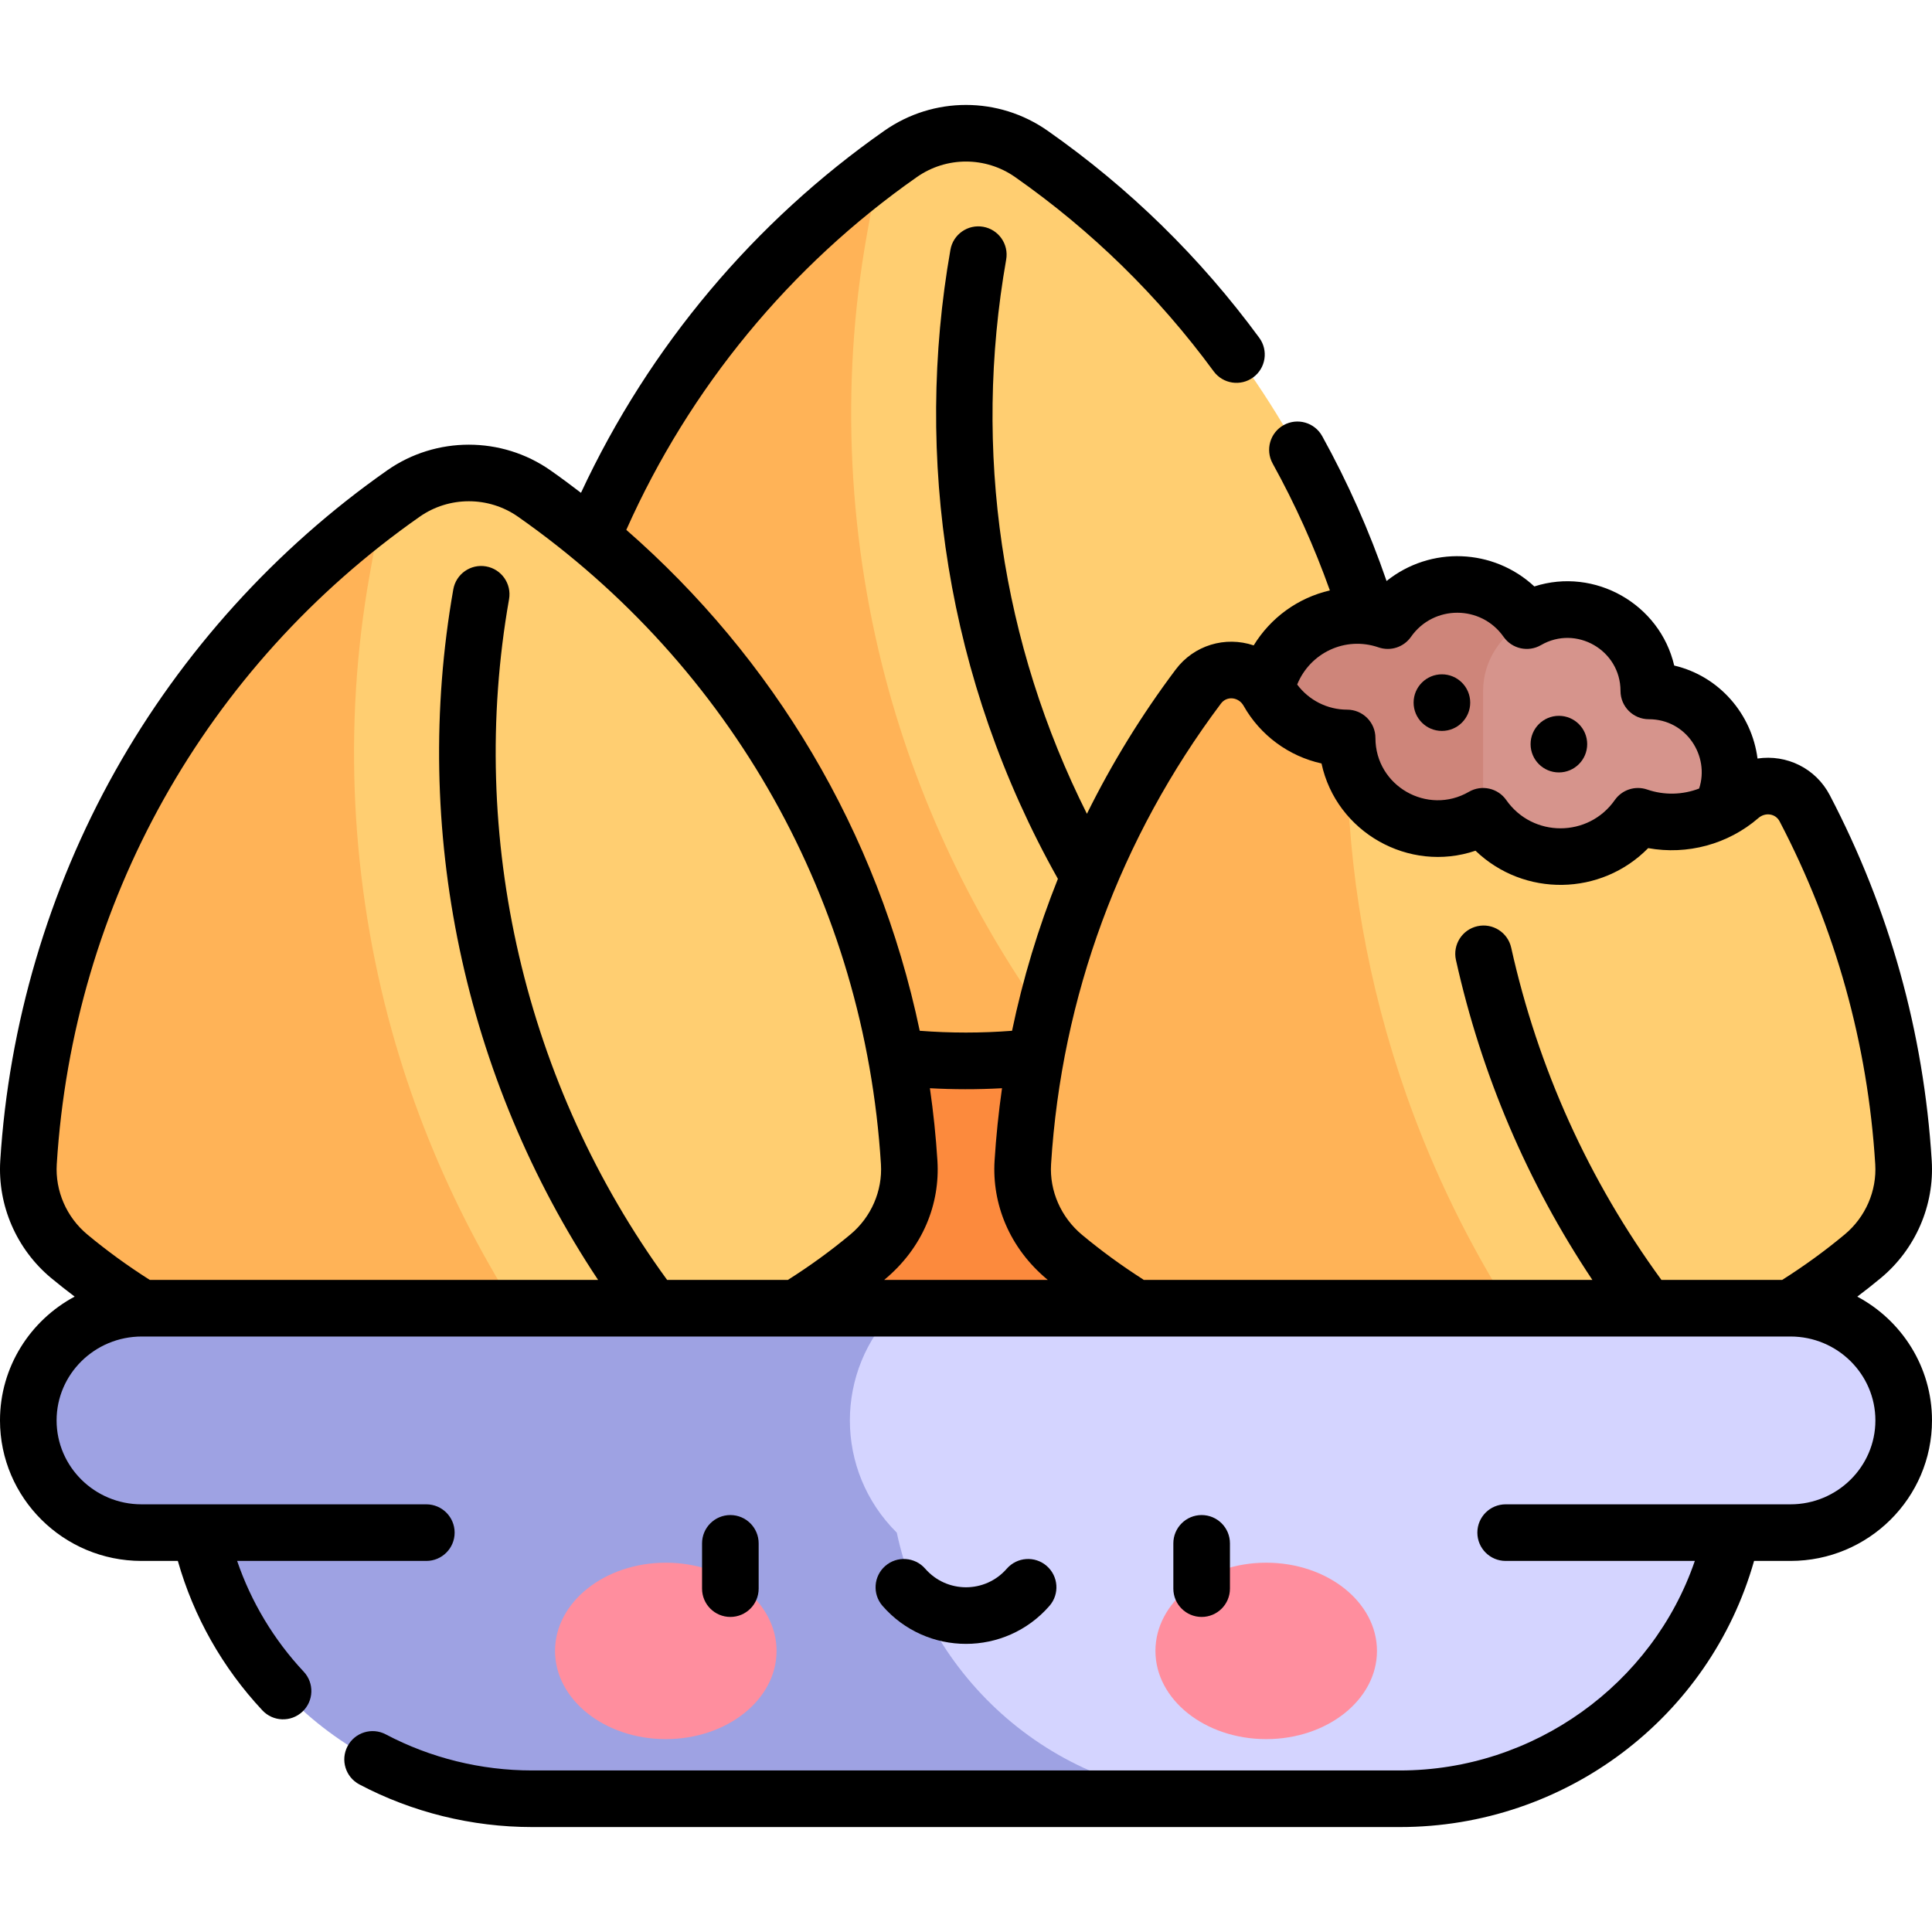 <svg id="Capa_1" enable-background="new 0 0 512 512" height="512" viewBox="0 0 512 512" width="512" xmlns="http://www.w3.org/2000/svg"><g><path d="m207.06 268.09h97.88v97.88h-97.88z" fill="#fc8a3d"/><g><path d="m372.693 218.066c-4.429-71.205-41.109-136.46-99.365-177.276-10.413-7.296-24.244-7.296-34.657 0-1.97 1.38-3.911 2.794-5.831 4.229l-93.533 173.047 144.625 60.739c8.158-1.388 16.232-3.39 24.148-6.003l6.972-5.72h7.885c13.8-6.089 26.942-14.142 38.99-24.184 7.321-6.101 11.358-15.321 10.766-24.832z" fill="#ffce71"/><path d="m229.718 62.29c.656-3.674 1.935-10.729 3.123-17.271-54.864 41.013-89.253 104.25-93.533 173.047-.592 9.511 3.445 18.731 10.766 24.832 6.128 5.108 12.539 9.704 19.174 13.789 34.745 21.389 75.674 28.757 114.685 22.117-22.12-28.283-38.733-61.074-48.342-95.644-10.875-39.122-13.008-80.936-5.873-120.87z" fill="#ffb357"/></g><g><path d="m240.946 308.07c-4.429-71.205-41.109-136.46-99.365-177.276-10.413-7.296-24.244-7.296-34.657 0-1.97 1.38-3.911 2.794-5.831 4.229l-93.533 173.047 144.625 60.739c8.158-1.388 16.232-3.39 24.148-6.003l6.972-5.72h7.885c13.8-6.089 26.942-14.142 38.99-24.184 7.321-6.101 11.357-15.321 10.766-24.832z" fill="#ffce71"/><path d="m97.971 152.295c.656-3.674 1.935-10.729 3.123-17.271-54.864 41.012-89.254 104.249-93.534 173.046-.592 9.511 3.445 18.731 10.766 24.832 6.128 5.108 12.539 9.704 19.174 13.789 34.745 21.389 75.674 28.757 114.685 22.117-22.12-28.283-38.733-61.074-48.342-95.644-10.874-39.122-13.007-80.936-5.872-120.869z" fill="#ffb357"/></g><g><path d="m436.951 183.103c0-16.59-18.014-26.934-32.338-18.629h-21.575v80.094h73.009v-29.984c7.421-14.199-2.873-31.482-19.096-31.481z" fill="#d6948c"/><path d="m404.613 164.474c-8.934-12.765-27.885-12.785-36.833 0-14.017-4.831-29.047 3.649-32.211 18.023v32.07 30h57.469v-61.465c0-7.954 4.654-14.901 11.575-18.628z" fill="#ce857a"/></g><g><path d="m504.447 308.07c-2.066-33.212-11.156-65.125-26.171-93.872-3.339-6.391-11.725-7.809-17.175-3.088-1.564 1.354-3.26 2.516-5.054 3.473-6.627 3.538-14.57 4.294-21.966 1.745-9.955 14.224-31.073 14.246-41.043 0-15.905 9.222-36.035-2.197-36.034-20.758l-85.943 112.5 144.625 60.739c8.158-1.388 16.232-3.39 24.148-6.003l6.972-5.72h7.885c13.8-6.089 26.942-14.142 38.99-24.184 7.32-6.101 11.357-15.321 10.766-24.832z" fill="#ffce71"/><path d="m336.09 183.34c-3.879-6.894-13.358-7.786-18.266-1.697-27.296 36.218-43.879 80.053-46.764 126.427-.592 9.511 3.445 18.731 10.766 24.832 6.128 5.108 12.539 9.704 19.174 13.789 34.745 21.389 75.674 28.757 114.685 22.117-40.287-51.511-59.531-114.42-58.682-173.239-8.626.001-16.63-4.631-20.913-12.229z" fill="#ffb357"/></g><g><g><path d="m474.5 346.687h-236.848l-50 30.878 67.63 99.122h115.718c43.24 0 79.352-30.228 88.017-70.527h15.483c16.568 0 30-13.314 30-29.737s-13.432-29.736-30-29.736z" fill="#d4d4ff"/><path d="m237.653 406.16c-16.569-16.423-16.569-43.05 0-59.473h-200.153c-16.569 0-30 13.313-30 29.737 0 16.423 13.431 29.737 30 29.737h15.483c8.665 40.299 44.777 70.527 88.017 70.527h183.652c-43.24-.001-78.335-30.229-86.999-70.528z" fill="#9ea2e3"/></g><g><g><g><ellipse cx="335.557" cy="437.508" fill="#ff8e9e" rx="29.355" ry="23.377"/></g><g><ellipse cx="176.443" cy="437.508" fill="#ff8e9e" rx="29.355" ry="23.377"/></g></g></g></g><g><path d="m325.948 421.005v-12c0-4.142-3.357-7.5-7.5-7.5s-7.5 3.358-7.5 7.5v12c0 4.142 3.357 7.5 7.5 7.5s7.5-3.358 7.5-7.5z"/><path d="m201.052 421.005v-12c0-4.142-3.357-7.5-7.5-7.5s-7.5 3.358-7.5 7.5v12c0 4.142 3.357 7.5 7.5 7.5s7.5-3.358 7.5-7.5z"/><path d="m278.118 425.575c2.722-3.123 2.396-7.86-.727-10.582-3.122-2.721-7.859-2.396-10.582.727-5.727 6.57-15.898 6.563-21.619 0-2.72-3.123-7.458-3.448-10.582-.727-3.122 2.722-3.448 7.459-.727 10.582 11.705 13.431 32.544 13.418 44.237 0z"/><circle cx="382.121" cy="186.202" r="7.5"/><circle cx="413.121" cy="197.202" r="7.5"/><path d="m492.204 343.618c2.127-1.612 4.23-3.254 6.274-4.958 9.157-7.631 14.186-19.238 13.451-31.047-2.114-34.024-11.204-66.621-27.016-96.885-3.729-7.136-11.442-10.856-19.154-9.71-1.5-11.712-10.066-21.815-22.076-24.641-3.806-16.312-21.061-26.125-37.069-20.964-10.837-10.069-27.488-10.779-39.16-1.44-4.563-13.25-10.279-26.138-17.059-38.393-2.004-3.623-6.566-4.938-10.193-2.932-3.624 2.005-4.937 6.569-2.932 10.193 5.951 10.759 11.023 22.038 15.16 33.628-8.536 1.982-15.72 7.273-20.191 14.568-7.536-2.53-15.822-.058-20.669 6.395-9.067 12.074-16.925 24.872-23.526 38.232-22.554-44.894-30.332-96.112-21.396-146.876.718-4.08-2.007-7.969-6.087-8.687-4.079-.718-7.968 2.007-8.687 6.086-9.637 54.75-1.198 113.879 28.482 166.712-5.21 13.025-9.28 26.491-12.152 40.27-8.136.626-16.326.626-24.463-.001-11.147-53.086-38.956-98.845-77.763-132.749 16.748-37.601 43.412-69.964 76.995-93.49 7.851-5.5 18.231-5.48 26.05 0 20.258 14.193 37.957 31.509 52.606 51.467 2.452 3.339 7.145 4.058 10.483 1.608 3.34-2.451 4.06-7.145 1.608-10.484-15.618-21.279-34.49-39.742-56.091-54.876-12.981-9.096-30.233-9.129-43.263-.001-34.222 23.969-62.228 56.946-80.398 95.958-2.66-2.037-5.348-4.037-8.089-5.957-12.939-9.065-30.326-9.064-43.264 0-29.521 20.683-54.454 48.249-72.104 79.716-17.673 31.511-28.199 67.209-30.44 103.24-.735 11.816 4.292 23.428 13.449 31.059 2.043 1.702 4.143 3.343 6.268 4.953-11.769 6.29-19.788 18.637-19.788 32.812 0 20.532 16.822 37.236 37.5 37.236h9.631c4.167 14.717 11.837 28.31 22.406 39.604 2.83 3.022 7.573 3.184 10.602.352 3.024-2.83 3.182-7.576.352-10.601-7.943-8.487-13.939-18.507-17.645-29.355h50.138c4.143 0 7.5-3.358 7.5-7.5s-3.357-7.5-7.5-7.5h-60.022c-.025 0-.049 0-.074 0h-15.388c-12.406 0-22.5-9.975-22.5-22.236s10.094-22.237 22.592-22.237h436.908c12.406 0 22.5 9.976 22.5 22.237s-10.094 22.236-22.5 22.236c-7.564 0-67.783 0-75.483 0-4.143 0-7.5 3.358-7.5 7.5s3.357 7.5 7.5 7.5h50.13c-11.183 32.666-42.65 55.527-78.146 55.527h-230.001c-13.515 0-26.916-3.305-38.753-9.558-3.665-1.935-8.2-.533-10.135 3.129-1.935 3.663-.533 8.2 3.129 10.135 13.988 7.388 29.812 11.293 45.759 11.294h230c43.818 0 82.058-28.981 93.85-70.527h9.65c20.678 0 37.5-16.704 37.5-37.236 0-14.171-8.014-26.515-19.796-32.806zm-126.869-172.054c3.166 1.088 6.668-.048 8.589-2.79 5.968-8.526 18.583-8.517 24.545 0 2.233 3.19 6.539 4.142 9.906 2.188 9.335-5.414 21.076 1.335 21.076 12.141 0 4.139 3.358 7.5 7.5 7.5 9.966 0 16.172 9.758 13.339 18.368-4.352 1.677-9.237 1.828-13.768.266-3.163-1.089-6.668.048-8.588 2.79-6.977 9.967-21.755 10.001-28.754 0-2.233-3.192-6.541-4.141-9.906-2.188-10.937 6.34-24.772-1.511-24.772-14.27 0-4.142-3.357-7.5-7.5-7.5-5.244 0-10.146-2.51-13.236-6.66 3.385-8.355 12.712-12.9 21.569-9.845zm-139.96 155.573c-5.242 4.37-10.816 8.403-16.571 12.05h-32.013c-37.714-51.711-52.987-117.353-41.888-180.395.718-4.08-2.007-7.969-6.087-8.687-4.08-.722-7.968 2.006-8.687 6.086-11.177 63.495 2.791 129.476 38.372 182.996h-118.81c-5.751-3.647-11.323-7.68-16.567-12.05-5.5-4.584-8.521-11.54-8.082-18.605 4.308-69.245 39.365-131.791 96.184-171.6 7.791-5.457 18.258-5.459 26.049 0 56.691 39.719 91.867 102.215 96.183 171.6.438 7.066-2.583 14.021-8.083 18.605zm8.947 12.05c10.359-8.556 14.812-20.239 14.105-31.586-.399-6.422-1.074-12.832-1.993-19.21 6.158.337 12.464.364 19.11-.001-.906 6.354-1.571 12.76-1.972 19.21-.707 11.364 3.848 23.123 14.1 31.587zm254.553-12.049c-5.243 4.37-10.816 8.403-16.57 12.049h-32.014c-19.287-26.432-32.688-56.038-39.81-88.041-.9-4.042-4.905-6.592-8.951-5.691-4.043.9-6.591 4.907-5.691 8.95 6.79 30.505 18.938 58.966 36.154 84.782h-118.893c-.13-.096-.258-.194-.396-.282-5.52-3.527-10.882-7.447-15.937-11.649-5.59-4.648-8.665-11.648-8.225-18.724 2.758-44.323 18.326-86.541 45.022-122.088 1.592-2.12 4.707-1.704 5.989.578 4.444 7.885 12.022 13.392 20.659 15.305 3.909 18.219 23.167 29.118 40.808 23.12 12.893 12.36 33.295 12.006 45.765-.684 10.338 1.87 21.159-.999 29.223-7.984 1.778-1.542 4.504-1.222 5.61.896 14.831 28.386 23.356 58.959 25.34 90.869.439 7.059-2.582 14.009-8.083 18.594z"/></g></g></svg>